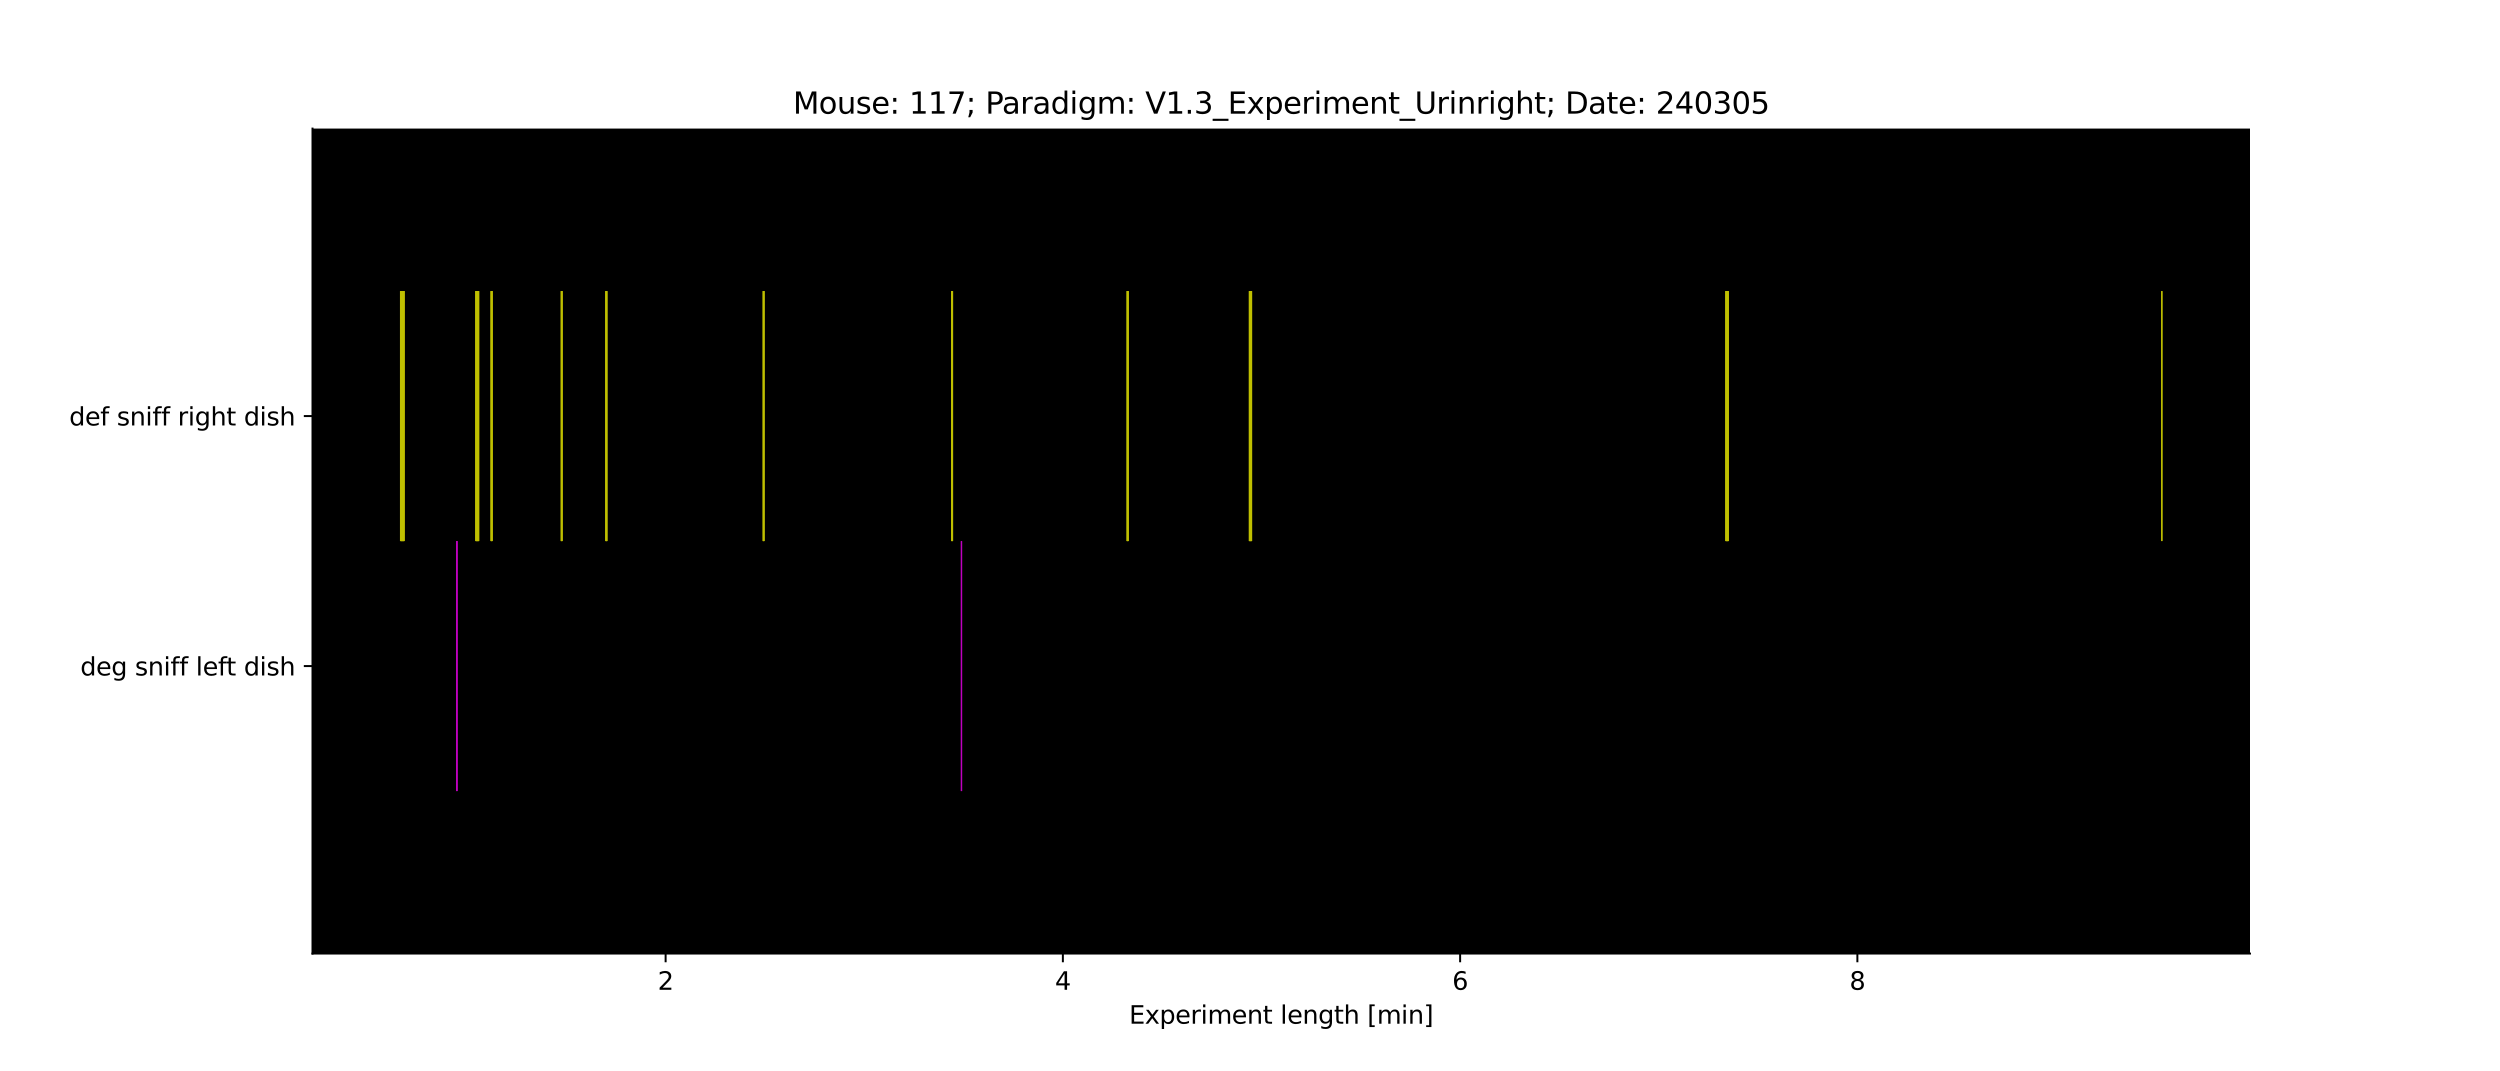 <?xml version="1.0" encoding="utf-8" standalone="no"?>
<!DOCTYPE svg PUBLIC "-//W3C//DTD SVG 1.1//EN"
  "http://www.w3.org/Graphics/SVG/1.1/DTD/svg11.dtd">
<svg xmlns:xlink="http://www.w3.org/1999/xlink" width="1008pt" height="432pt" viewBox="0 0 1008 432" xmlns="http://www.w3.org/2000/svg" version="1.1">
 <defs>
  <style type="text/css">*{stroke-linejoin: round; stroke-linecap: butt}</style>
 </defs>
 <g id="figure_1">
  <g id="patch_1">
   <path d="M 0 432 
L 1008 432 
L 1008 0 
L 0 0 
z
" style="fill: #ffffff"/>
  </g>
  <g id="axes_1">
   <g id="patch_2">
    <path d="M 126 384.48 
L 907.2 384.48 
L 907.2 51.84 
L 126 51.84 
z
"/>
   </g>
   <g id="matplotlib.axis_1">
    <g id="xtick_1">
     <g id="line2d_1">
      <defs>
       <path id="m53555d2412" d="M 0 0 
L 0 3.5 
" style="stroke: #000000; stroke-width: 0.8"/>
      </defs>
      <g>
       <use xlink:href="#m53555d2412" x="268.379" y="384.48" style="stroke: #000000; stroke-width: 0.8"/>
      </g>
     </g>
     <g id="text_1">
      <!-- 2 -->
      <g transform="translate(265.198 399.078) scale(0.1 -0.1)">
       <defs>
        <path id="DejaVuSans-32" d="M 1228 531 
L 3431 531 
L 3431 0 
L 469 0 
L 469 531 
Q 828 903 1448 1529 
Q 2069 2156 2228 2338 
Q 2531 2678 2651 2914 
Q 2772 3150 2772 3378 
Q 2772 3750 2511 3984 
Q 2250 4219 1831 4219 
Q 1534 4219 1204 4116 
Q 875 4013 500 3803 
L 500 4441 
Q 881 4594 1212 4672 
Q 1544 4750 1819 4750 
Q 2544 4750 2975 4387 
Q 3406 4025 3406 3419 
Q 3406 3131 3298 2873 
Q 3191 2616 2906 2266 
Q 2828 2175 2409 1742 
Q 1991 1309 1228 531 
z
" transform="scale(0.016)"/>
       </defs>
       <use xlink:href="#DejaVuSans-32"/>
      </g>
     </g>
    </g>
    <g id="xtick_2">
     <g id="line2d_2">
      <g>
       <use xlink:href="#m53555d2412" x="428.55" y="384.48" style="stroke: #000000; stroke-width: 0.8"/>
      </g>
     </g>
     <g id="text_2">
      <!-- 4 -->
      <g transform="translate(425.369 399.078) scale(0.1 -0.1)">
       <defs>
        <path id="DejaVuSans-34" d="M 2419 4116 
L 825 1625 
L 2419 1625 
L 2419 4116 
z
M 2253 4666 
L 3047 4666 
L 3047 1625 
L 3713 1625 
L 3713 1100 
L 3047 1100 
L 3047 0 
L 2419 0 
L 2419 1100 
L 313 1100 
L 313 1709 
L 2253 4666 
z
" transform="scale(0.016)"/>
       </defs>
       <use xlink:href="#DejaVuSans-34"/>
      </g>
     </g>
    </g>
    <g id="xtick_3">
     <g id="line2d_3">
      <g>
       <use xlink:href="#m53555d2412" x="588.722" y="384.48" style="stroke: #000000; stroke-width: 0.8"/>
      </g>
     </g>
     <g id="text_3">
      <!-- 6 -->
      <g transform="translate(585.54 399.078) scale(0.1 -0.1)">
       <defs>
        <path id="DejaVuSans-36" d="M 2113 2584 
Q 1688 2584 1439 2293 
Q 1191 2003 1191 1497 
Q 1191 994 1439 701 
Q 1688 409 2113 409 
Q 2538 409 2786 701 
Q 3034 994 3034 1497 
Q 3034 2003 2786 2293 
Q 2538 2584 2113 2584 
z
M 3366 4563 
L 3366 3988 
Q 3128 4100 2886 4159 
Q 2644 4219 2406 4219 
Q 1781 4219 1451 3797 
Q 1122 3375 1075 2522 
Q 1259 2794 1537 2939 
Q 1816 3084 2150 3084 
Q 2853 3084 3261 2657 
Q 3669 2231 3669 1497 
Q 3669 778 3244 343 
Q 2819 -91 2113 -91 
Q 1303 -91 875 529 
Q 447 1150 447 2328 
Q 447 3434 972 4092 
Q 1497 4750 2381 4750 
Q 2619 4750 2861 4703 
Q 3103 4656 3366 4563 
z
" transform="scale(0.016)"/>
       </defs>
       <use xlink:href="#DejaVuSans-36"/>
      </g>
     </g>
    </g>
    <g id="xtick_4">
     <g id="line2d_4">
      <g>
       <use xlink:href="#m53555d2412" x="748.893" y="384.48" style="stroke: #000000; stroke-width: 0.8"/>
      </g>
     </g>
     <g id="text_4">
      <!-- 8 -->
      <g transform="translate(745.712 399.078) scale(0.1 -0.1)">
       <defs>
        <path id="DejaVuSans-38" d="M 2034 2216 
Q 1584 2216 1326 1975 
Q 1069 1734 1069 1313 
Q 1069 891 1326 650 
Q 1584 409 2034 409 
Q 2484 409 2743 651 
Q 3003 894 3003 1313 
Q 3003 1734 2745 1975 
Q 2488 2216 2034 2216 
z
M 1403 2484 
Q 997 2584 770 2862 
Q 544 3141 544 3541 
Q 544 4100 942 4425 
Q 1341 4750 2034 4750 
Q 2731 4750 3128 4425 
Q 3525 4100 3525 3541 
Q 3525 3141 3298 2862 
Q 3072 2584 2669 2484 
Q 3125 2378 3379 2068 
Q 3634 1759 3634 1313 
Q 3634 634 3220 271 
Q 2806 -91 2034 -91 
Q 1263 -91 848 271 
Q 434 634 434 1313 
Q 434 1759 690 2068 
Q 947 2378 1403 2484 
z
M 1172 3481 
Q 1172 3119 1398 2916 
Q 1625 2713 2034 2713 
Q 2441 2713 2670 2916 
Q 2900 3119 2900 3481 
Q 2900 3844 2670 4047 
Q 2441 4250 2034 4250 
Q 1625 4250 1398 4047 
Q 1172 3844 1172 3481 
z
" transform="scale(0.016)"/>
       </defs>
       <use xlink:href="#DejaVuSans-38"/>
      </g>
     </g>
    </g>
    <g id="text_5">
     <!-- Experiment length [min] -->
     <g transform="translate(455.265 412.757) scale(0.1 -0.1)">
      <defs>
       <path id="DejaVuSans-45" d="M 628 4666 
L 3578 4666 
L 3578 4134 
L 1259 4134 
L 1259 2753 
L 3481 2753 
L 3481 2222 
L 1259 2222 
L 1259 531 
L 3634 531 
L 3634 0 
L 628 0 
L 628 4666 
z
" transform="scale(0.016)"/>
       <path id="DejaVuSans-78" d="M 3513 3500 
L 2247 1797 
L 3578 0 
L 2900 0 
L 1881 1375 
L 863 0 
L 184 0 
L 1544 1831 
L 300 3500 
L 978 3500 
L 1906 2253 
L 2834 3500 
L 3513 3500 
z
" transform="scale(0.016)"/>
       <path id="DejaVuSans-70" d="M 1159 525 
L 1159 -1331 
L 581 -1331 
L 581 3500 
L 1159 3500 
L 1159 2969 
Q 1341 3281 1617 3432 
Q 1894 3584 2278 3584 
Q 2916 3584 3314 3078 
Q 3713 2572 3713 1747 
Q 3713 922 3314 415 
Q 2916 -91 2278 -91 
Q 1894 -91 1617 61 
Q 1341 213 1159 525 
z
M 3116 1747 
Q 3116 2381 2855 2742 
Q 2594 3103 2138 3103 
Q 1681 3103 1420 2742 
Q 1159 2381 1159 1747 
Q 1159 1113 1420 752 
Q 1681 391 2138 391 
Q 2594 391 2855 752 
Q 3116 1113 3116 1747 
z
" transform="scale(0.016)"/>
       <path id="DejaVuSans-65" d="M 3597 1894 
L 3597 1613 
L 953 1613 
Q 991 1019 1311 708 
Q 1631 397 2203 397 
Q 2534 397 2845 478 
Q 3156 559 3463 722 
L 3463 178 
Q 3153 47 2828 -22 
Q 2503 -91 2169 -91 
Q 1331 -91 842 396 
Q 353 884 353 1716 
Q 353 2575 817 3079 
Q 1281 3584 2069 3584 
Q 2775 3584 3186 3129 
Q 3597 2675 3597 1894 
z
M 3022 2063 
Q 3016 2534 2758 2815 
Q 2500 3097 2075 3097 
Q 1594 3097 1305 2825 
Q 1016 2553 972 2059 
L 3022 2063 
z
" transform="scale(0.016)"/>
       <path id="DejaVuSans-72" d="M 2631 2963 
Q 2534 3019 2420 3045 
Q 2306 3072 2169 3072 
Q 1681 3072 1420 2755 
Q 1159 2438 1159 1844 
L 1159 0 
L 581 0 
L 581 3500 
L 1159 3500 
L 1159 2956 
Q 1341 3275 1631 3429 
Q 1922 3584 2338 3584 
Q 2397 3584 2469 3576 
Q 2541 3569 2628 3553 
L 2631 2963 
z
" transform="scale(0.016)"/>
       <path id="DejaVuSans-69" d="M 603 3500 
L 1178 3500 
L 1178 0 
L 603 0 
L 603 3500 
z
M 603 4863 
L 1178 4863 
L 1178 4134 
L 603 4134 
L 603 4863 
z
" transform="scale(0.016)"/>
       <path id="DejaVuSans-6d" d="M 3328 2828 
Q 3544 3216 3844 3400 
Q 4144 3584 4550 3584 
Q 5097 3584 5394 3201 
Q 5691 2819 5691 2113 
L 5691 0 
L 5113 0 
L 5113 2094 
Q 5113 2597 4934 2840 
Q 4756 3084 4391 3084 
Q 3944 3084 3684 2787 
Q 3425 2491 3425 1978 
L 3425 0 
L 2847 0 
L 2847 2094 
Q 2847 2600 2669 2842 
Q 2491 3084 2119 3084 
Q 1678 3084 1418 2786 
Q 1159 2488 1159 1978 
L 1159 0 
L 581 0 
L 581 3500 
L 1159 3500 
L 1159 2956 
Q 1356 3278 1631 3431 
Q 1906 3584 2284 3584 
Q 2666 3584 2933 3390 
Q 3200 3197 3328 2828 
z
" transform="scale(0.016)"/>
       <path id="DejaVuSans-6e" d="M 3513 2113 
L 3513 0 
L 2938 0 
L 2938 2094 
Q 2938 2591 2744 2837 
Q 2550 3084 2163 3084 
Q 1697 3084 1428 2787 
Q 1159 2491 1159 1978 
L 1159 0 
L 581 0 
L 581 3500 
L 1159 3500 
L 1159 2956 
Q 1366 3272 1645 3428 
Q 1925 3584 2291 3584 
Q 2894 3584 3203 3211 
Q 3513 2838 3513 2113 
z
" transform="scale(0.016)"/>
       <path id="DejaVuSans-74" d="M 1172 4494 
L 1172 3500 
L 2356 3500 
L 2356 3053 
L 1172 3053 
L 1172 1153 
Q 1172 725 1289 603 
Q 1406 481 1766 481 
L 2356 481 
L 2356 0 
L 1766 0 
Q 1100 0 847 248 
Q 594 497 594 1153 
L 594 3053 
L 172 3053 
L 172 3500 
L 594 3500 
L 594 4494 
L 1172 4494 
z
" transform="scale(0.016)"/>
       <path id="DejaVuSans-20" transform="scale(0.016)"/>
       <path id="DejaVuSans-6c" d="M 603 4863 
L 1178 4863 
L 1178 0 
L 603 0 
L 603 4863 
z
" transform="scale(0.016)"/>
       <path id="DejaVuSans-67" d="M 2906 1791 
Q 2906 2416 2648 2759 
Q 2391 3103 1925 3103 
Q 1463 3103 1205 2759 
Q 947 2416 947 1791 
Q 947 1169 1205 825 
Q 1463 481 1925 481 
Q 2391 481 2648 825 
Q 2906 1169 2906 1791 
z
M 3481 434 
Q 3481 -459 3084 -895 
Q 2688 -1331 1869 -1331 
Q 1566 -1331 1297 -1286 
Q 1028 -1241 775 -1147 
L 775 -588 
Q 1028 -725 1275 -790 
Q 1522 -856 1778 -856 
Q 2344 -856 2625 -561 
Q 2906 -266 2906 331 
L 2906 616 
Q 2728 306 2450 153 
Q 2172 0 1784 0 
Q 1141 0 747 490 
Q 353 981 353 1791 
Q 353 2603 747 3093 
Q 1141 3584 1784 3584 
Q 2172 3584 2450 3431 
Q 2728 3278 2906 2969 
L 2906 3500 
L 3481 3500 
L 3481 434 
z
" transform="scale(0.016)"/>
       <path id="DejaVuSans-68" d="M 3513 2113 
L 3513 0 
L 2938 0 
L 2938 2094 
Q 2938 2591 2744 2837 
Q 2550 3084 2163 3084 
Q 1697 3084 1428 2787 
Q 1159 2491 1159 1978 
L 1159 0 
L 581 0 
L 581 4863 
L 1159 4863 
L 1159 2956 
Q 1366 3272 1645 3428 
Q 1925 3584 2291 3584 
Q 2894 3584 3203 3211 
Q 3513 2838 3513 2113 
z
" transform="scale(0.016)"/>
       <path id="DejaVuSans-5b" d="M 550 4863 
L 1875 4863 
L 1875 4416 
L 1125 4416 
L 1125 -397 
L 1875 -397 
L 1875 -844 
L 550 -844 
L 550 4863 
z
" transform="scale(0.016)"/>
       <path id="DejaVuSans-5d" d="M 1947 4863 
L 1947 -844 
L 622 -844 
L 622 -397 
L 1369 -397 
L 1369 4416 
L 622 4416 
L 622 4863 
L 1947 4863 
z
" transform="scale(0.016)"/>
      </defs>
      <use xlink:href="#DejaVuSans-45"/>
      <use xlink:href="#DejaVuSans-78" x="63.184"/>
      <use xlink:href="#DejaVuSans-70" x="122.363"/>
      <use xlink:href="#DejaVuSans-65" x="185.84"/>
      <use xlink:href="#DejaVuSans-72" x="247.363"/>
      <use xlink:href="#DejaVuSans-69" x="288.477"/>
      <use xlink:href="#DejaVuSans-6d" x="316.26"/>
      <use xlink:href="#DejaVuSans-65" x="413.672"/>
      <use xlink:href="#DejaVuSans-6e" x="475.195"/>
      <use xlink:href="#DejaVuSans-74" x="538.574"/>
      <use xlink:href="#DejaVuSans-20" x="577.783"/>
      <use xlink:href="#DejaVuSans-6c" x="609.57"/>
      <use xlink:href="#DejaVuSans-65" x="637.354"/>
      <use xlink:href="#DejaVuSans-6e" x="698.877"/>
      <use xlink:href="#DejaVuSans-67" x="762.256"/>
      <use xlink:href="#DejaVuSans-74" x="825.732"/>
      <use xlink:href="#DejaVuSans-68" x="864.941"/>
      <use xlink:href="#DejaVuSans-20" x="928.32"/>
      <use xlink:href="#DejaVuSans-5b" x="960.107"/>
      <use xlink:href="#DejaVuSans-6d" x="999.121"/>
      <use xlink:href="#DejaVuSans-69" x="1096.533"/>
      <use xlink:href="#DejaVuSans-6e" x="1124.316"/>
      <use xlink:href="#DejaVuSans-5d" x="1187.695"/>
     </g>
    </g>
   </g>
   <g id="matplotlib.axis_2">
    <g id="ytick_1">
     <g id="line2d_5">
      <defs>
       <path id="m017e7c4f41" d="M 0 0 
L -3.5 0 
" style="stroke: #000000; stroke-width: 0.8"/>
      </defs>
      <g>
       <use xlink:href="#m017e7c4f41" x="126" y="268.56" style="stroke: #000000; stroke-width: 0.8"/>
      </g>
     </g>
     <g id="text_6">
      <!-- deg sniff left dish -->
      <g transform="translate(32.38 272.359) scale(0.1 -0.1)">
       <defs>
        <path id="DejaVuSans-64" d="M 2906 2969 
L 2906 4863 
L 3481 4863 
L 3481 0 
L 2906 0 
L 2906 525 
Q 2725 213 2448 61 
Q 2172 -91 1784 -91 
Q 1150 -91 751 415 
Q 353 922 353 1747 
Q 353 2572 751 3078 
Q 1150 3584 1784 3584 
Q 2172 3584 2448 3432 
Q 2725 3281 2906 2969 
z
M 947 1747 
Q 947 1113 1208 752 
Q 1469 391 1925 391 
Q 2381 391 2643 752 
Q 2906 1113 2906 1747 
Q 2906 2381 2643 2742 
Q 2381 3103 1925 3103 
Q 1469 3103 1208 2742 
Q 947 2381 947 1747 
z
" transform="scale(0.016)"/>
        <path id="DejaVuSans-73" d="M 2834 3397 
L 2834 2853 
Q 2591 2978 2328 3040 
Q 2066 3103 1784 3103 
Q 1356 3103 1142 2972 
Q 928 2841 928 2578 
Q 928 2378 1081 2264 
Q 1234 2150 1697 2047 
L 1894 2003 
Q 2506 1872 2764 1633 
Q 3022 1394 3022 966 
Q 3022 478 2636 193 
Q 2250 -91 1575 -91 
Q 1294 -91 989 -36 
Q 684 19 347 128 
L 347 722 
Q 666 556 975 473 
Q 1284 391 1588 391 
Q 1994 391 2212 530 
Q 2431 669 2431 922 
Q 2431 1156 2273 1281 
Q 2116 1406 1581 1522 
L 1381 1569 
Q 847 1681 609 1914 
Q 372 2147 372 2553 
Q 372 3047 722 3315 
Q 1072 3584 1716 3584 
Q 2034 3584 2315 3537 
Q 2597 3491 2834 3397 
z
" transform="scale(0.016)"/>
        <path id="DejaVuSans-66" d="M 2375 4863 
L 2375 4384 
L 1825 4384 
Q 1516 4384 1395 4259 
Q 1275 4134 1275 3809 
L 1275 3500 
L 2222 3500 
L 2222 3053 
L 1275 3053 
L 1275 0 
L 697 0 
L 697 3053 
L 147 3053 
L 147 3500 
L 697 3500 
L 697 3744 
Q 697 4328 969 4595 
Q 1241 4863 1831 4863 
L 2375 4863 
z
" transform="scale(0.016)"/>
       </defs>
       <use xlink:href="#DejaVuSans-64"/>
       <use xlink:href="#DejaVuSans-65" x="63.477"/>
       <use xlink:href="#DejaVuSans-67" x="125"/>
       <use xlink:href="#DejaVuSans-20" x="188.477"/>
       <use xlink:href="#DejaVuSans-73" x="220.264"/>
       <use xlink:href="#DejaVuSans-6e" x="272.363"/>
       <use xlink:href="#DejaVuSans-69" x="335.742"/>
       <use xlink:href="#DejaVuSans-66" x="363.525"/>
       <use xlink:href="#DejaVuSans-66" x="398.73"/>
       <use xlink:href="#DejaVuSans-20" x="433.936"/>
       <use xlink:href="#DejaVuSans-6c" x="465.723"/>
       <use xlink:href="#DejaVuSans-65" x="493.506"/>
       <use xlink:href="#DejaVuSans-66" x="555.029"/>
       <use xlink:href="#DejaVuSans-74" x="588.484"/>
       <use xlink:href="#DejaVuSans-20" x="627.693"/>
       <use xlink:href="#DejaVuSans-64" x="659.48"/>
       <use xlink:href="#DejaVuSans-69" x="722.957"/>
       <use xlink:href="#DejaVuSans-73" x="750.74"/>
       <use xlink:href="#DejaVuSans-68" x="802.84"/>
      </g>
     </g>
    </g>
    <g id="ytick_2">
     <g id="line2d_6">
      <g>
       <use xlink:href="#m017e7c4f41" x="126" y="167.76" style="stroke: #000000; stroke-width: 0.8"/>
      </g>
     </g>
     <g id="text_7">
      <!-- def sniff right dish -->
      <g transform="translate(27.909 171.559) scale(0.1 -0.1)">
       <use xlink:href="#DejaVuSans-64"/>
       <use xlink:href="#DejaVuSans-65" x="63.477"/>
       <use xlink:href="#DejaVuSans-66" x="125"/>
       <use xlink:href="#DejaVuSans-20" x="160.205"/>
       <use xlink:href="#DejaVuSans-73" x="191.992"/>
       <use xlink:href="#DejaVuSans-6e" x="244.092"/>
       <use xlink:href="#DejaVuSans-69" x="307.471"/>
       <use xlink:href="#DejaVuSans-66" x="335.254"/>
       <use xlink:href="#DejaVuSans-66" x="370.459"/>
       <use xlink:href="#DejaVuSans-20" x="405.664"/>
       <use xlink:href="#DejaVuSans-72" x="437.451"/>
       <use xlink:href="#DejaVuSans-69" x="478.564"/>
       <use xlink:href="#DejaVuSans-67" x="506.348"/>
       <use xlink:href="#DejaVuSans-68" x="569.824"/>
       <use xlink:href="#DejaVuSans-74" x="633.203"/>
       <use xlink:href="#DejaVuSans-20" x="672.412"/>
       <use xlink:href="#DejaVuSans-64" x="704.199"/>
       <use xlink:href="#DejaVuSans-69" x="767.676"/>
       <use xlink:href="#DejaVuSans-73" x="795.459"/>
       <use xlink:href="#DejaVuSans-68" x="847.559"/>
      </g>
     </g>
    </g>
   </g>
   <g id="EventCollection_1">
    <path d="M 184.111 218.16 
L 184.111 318.96 
" clip-path="url(#p8c4c2a945a)" style="fill: none; stroke: #bf00bf; stroke-width: 0.5"/>
    <path d="M 184.2 218.16 
L 184.2 318.96 
" clip-path="url(#p8c4c2a945a)" style="fill: none; stroke: #bf00bf; stroke-width: 0.5"/>
    <path d="M 184.289 218.16 
L 184.289 318.96 
" clip-path="url(#p8c4c2a945a)" style="fill: none; stroke: #bf00bf; stroke-width: 0.5"/>
    <path d="M 387.618 218.16 
L 387.618 318.96 
" clip-path="url(#p8c4c2a945a)" style="fill: none; stroke: #bf00bf; stroke-width: 0.5"/>
    <path d="M 387.707 218.16 
L 387.707 318.96 
" clip-path="url(#p8c4c2a945a)" style="fill: none; stroke: #bf00bf; stroke-width: 0.5"/>
   </g>
   <g id="EventCollection_2">
    <path d="M 161.509 117.36 
L 161.509 218.16 
" clip-path="url(#p8c4c2a945a)" style="fill: none; stroke: #bfbf00; stroke-width: 0.5"/>
    <path d="M 161.598 117.36 
L 161.598 218.16 
" clip-path="url(#p8c4c2a945a)" style="fill: none; stroke: #bfbf00; stroke-width: 0.5"/>
    <path d="M 161.687 117.36 
L 161.687 218.16 
" clip-path="url(#p8c4c2a945a)" style="fill: none; stroke: #bfbf00; stroke-width: 0.5"/>
    <path d="M 161.776 117.36 
L 161.776 218.16 
" clip-path="url(#p8c4c2a945a)" style="fill: none; stroke: #bfbf00; stroke-width: 0.5"/>
    <path d="M 161.865 117.36 
L 161.865 218.16 
" clip-path="url(#p8c4c2a945a)" style="fill: none; stroke: #bfbf00; stroke-width: 0.5"/>
    <path d="M 161.954 117.36 
L 161.954 218.16 
" clip-path="url(#p8c4c2a945a)" style="fill: none; stroke: #bfbf00; stroke-width: 0.5"/>
    <path d="M 162.043 117.36 
L 162.043 218.16 
" clip-path="url(#p8c4c2a945a)" style="fill: none; stroke: #bfbf00; stroke-width: 0.5"/>
    <path d="M 162.132 117.36 
L 162.132 218.16 
" clip-path="url(#p8c4c2a945a)" style="fill: none; stroke: #bfbf00; stroke-width: 0.5"/>
    <path d="M 162.221 117.36 
L 162.221 218.16 
" clip-path="url(#p8c4c2a945a)" style="fill: none; stroke: #bfbf00; stroke-width: 0.5"/>
    <path d="M 162.31 117.36 
L 162.31 218.16 
" clip-path="url(#p8c4c2a945a)" style="fill: none; stroke: #bfbf00; stroke-width: 0.5"/>
    <path d="M 162.399 117.36 
L 162.399 218.16 
" clip-path="url(#p8c4c2a945a)" style="fill: none; stroke: #bfbf00; stroke-width: 0.5"/>
    <path d="M 162.488 117.36 
L 162.488 218.16 
" clip-path="url(#p8c4c2a945a)" style="fill: none; stroke: #bfbf00; stroke-width: 0.5"/>
    <path d="M 162.577 117.36 
L 162.577 218.16 
" clip-path="url(#p8c4c2a945a)" style="fill: none; stroke: #bfbf00; stroke-width: 0.5"/>
    <path d="M 162.666 117.36 
L 162.666 218.16 
" clip-path="url(#p8c4c2a945a)" style="fill: none; stroke: #bfbf00; stroke-width: 0.5"/>
    <path d="M 162.755 117.36 
L 162.755 218.16 
" clip-path="url(#p8c4c2a945a)" style="fill: none; stroke: #bfbf00; stroke-width: 0.5"/>
    <path d="M 162.844 117.36 
L 162.844 218.16 
" clip-path="url(#p8c4c2a945a)" style="fill: none; stroke: #bfbf00; stroke-width: 0.5"/>
    <path d="M 162.933 117.36 
L 162.933 218.16 
" clip-path="url(#p8c4c2a945a)" style="fill: none; stroke: #bfbf00; stroke-width: 0.5"/>
    <path d="M 191.853 117.36 
L 191.853 218.16 
" clip-path="url(#p8c4c2a945a)" style="fill: none; stroke: #bfbf00; stroke-width: 0.5"/>
    <path d="M 191.942 117.36 
L 191.942 218.16 
" clip-path="url(#p8c4c2a945a)" style="fill: none; stroke: #bfbf00; stroke-width: 0.5"/>
    <path d="M 192.031 117.36 
L 192.031 218.16 
" clip-path="url(#p8c4c2a945a)" style="fill: none; stroke: #bfbf00; stroke-width: 0.5"/>
    <path d="M 192.12 117.36 
L 192.12 218.16 
" clip-path="url(#p8c4c2a945a)" style="fill: none; stroke: #bfbf00; stroke-width: 0.5"/>
    <path d="M 192.209 117.36 
L 192.209 218.16 
" clip-path="url(#p8c4c2a945a)" style="fill: none; stroke: #bfbf00; stroke-width: 0.5"/>
    <path d="M 192.298 117.36 
L 192.298 218.16 
" clip-path="url(#p8c4c2a945a)" style="fill: none; stroke: #bfbf00; stroke-width: 0.5"/>
    <path d="M 192.387 117.36 
L 192.387 218.16 
" clip-path="url(#p8c4c2a945a)" style="fill: none; stroke: #bfbf00; stroke-width: 0.5"/>
    <path d="M 192.476 117.36 
L 192.476 218.16 
" clip-path="url(#p8c4c2a945a)" style="fill: none; stroke: #bfbf00; stroke-width: 0.5"/>
    <path d="M 192.565 117.36 
L 192.565 218.16 
" clip-path="url(#p8c4c2a945a)" style="fill: none; stroke: #bfbf00; stroke-width: 0.5"/>
    <path d="M 192.654 117.36 
L 192.654 218.16 
" clip-path="url(#p8c4c2a945a)" style="fill: none; stroke: #bfbf00; stroke-width: 0.5"/>
    <path d="M 192.742 117.36 
L 192.742 218.16 
" clip-path="url(#p8c4c2a945a)" style="fill: none; stroke: #bfbf00; stroke-width: 0.5"/>
    <path d="M 192.831 117.36 
L 192.831 218.16 
" clip-path="url(#p8c4c2a945a)" style="fill: none; stroke: #bfbf00; stroke-width: 0.5"/>
    <path d="M 192.92 117.36 
L 192.92 218.16 
" clip-path="url(#p8c4c2a945a)" style="fill: none; stroke: #bfbf00; stroke-width: 0.5"/>
    <path d="M 193.009 117.36 
L 193.009 218.16 
" clip-path="url(#p8c4c2a945a)" style="fill: none; stroke: #bfbf00; stroke-width: 0.5"/>
    <path d="M 197.993 117.36 
L 197.993 218.16 
" clip-path="url(#p8c4c2a945a)" style="fill: none; stroke: #bfbf00; stroke-width: 0.5"/>
    <path d="M 198.082 117.36 
L 198.082 218.16 
" clip-path="url(#p8c4c2a945a)" style="fill: none; stroke: #bfbf00; stroke-width: 0.5"/>
    <path d="M 198.171 117.36 
L 198.171 218.16 
" clip-path="url(#p8c4c2a945a)" style="fill: none; stroke: #bfbf00; stroke-width: 0.5"/>
    <path d="M 198.26 117.36 
L 198.26 218.16 
" clip-path="url(#p8c4c2a945a)" style="fill: none; stroke: #bfbf00; stroke-width: 0.5"/>
    <path d="M 198.348 117.36 
L 198.348 218.16 
" clip-path="url(#p8c4c2a945a)" style="fill: none; stroke: #bfbf00; stroke-width: 0.5"/>
    <path d="M 198.437 117.36 
L 198.437 218.16 
" clip-path="url(#p8c4c2a945a)" style="fill: none; stroke: #bfbf00; stroke-width: 0.5"/>
    <path d="M 226.289 117.36 
L 226.289 218.16 
" clip-path="url(#p8c4c2a945a)" style="fill: none; stroke: #bfbf00; stroke-width: 0.5"/>
    <path d="M 226.378 117.36 
L 226.378 218.16 
" clip-path="url(#p8c4c2a945a)" style="fill: none; stroke: #bfbf00; stroke-width: 0.5"/>
    <path d="M 226.467 117.36 
L 226.467 218.16 
" clip-path="url(#p8c4c2a945a)" style="fill: none; stroke: #bfbf00; stroke-width: 0.5"/>
    <path d="M 226.556 117.36 
L 226.556 218.16 
" clip-path="url(#p8c4c2a945a)" style="fill: none; stroke: #bfbf00; stroke-width: 0.5"/>
    <path d="M 226.645 117.36 
L 226.645 218.16 
" clip-path="url(#p8c4c2a945a)" style="fill: none; stroke: #bfbf00; stroke-width: 0.5"/>
    <path d="M 244.264 117.36 
L 244.264 218.16 
" clip-path="url(#p8c4c2a945a)" style="fill: none; stroke: #bfbf00; stroke-width: 0.5"/>
    <path d="M 244.353 117.36 
L 244.353 218.16 
" clip-path="url(#p8c4c2a945a)" style="fill: none; stroke: #bfbf00; stroke-width: 0.5"/>
    <path d="M 244.442 117.36 
L 244.442 218.16 
" clip-path="url(#p8c4c2a945a)" style="fill: none; stroke: #bfbf00; stroke-width: 0.5"/>
    <path d="M 244.531 117.36 
L 244.531 218.16 
" clip-path="url(#p8c4c2a945a)" style="fill: none; stroke: #bfbf00; stroke-width: 0.5"/>
    <path d="M 244.62 117.36 
L 244.62 218.16 
" clip-path="url(#p8c4c2a945a)" style="fill: none; stroke: #bfbf00; stroke-width: 0.5"/>
    <path d="M 244.709 117.36 
L 244.709 218.16 
" clip-path="url(#p8c4c2a945a)" style="fill: none; stroke: #bfbf00; stroke-width: 0.5"/>
    <path d="M 307.71 117.36 
L 307.71 218.16 
" clip-path="url(#p8c4c2a945a)" style="fill: none; stroke: #bfbf00; stroke-width: 0.5"/>
    <path d="M 307.799 117.36 
L 307.799 218.16 
" clip-path="url(#p8c4c2a945a)" style="fill: none; stroke: #bfbf00; stroke-width: 0.5"/>
    <path d="M 307.888 117.36 
L 307.888 218.16 
" clip-path="url(#p8c4c2a945a)" style="fill: none; stroke: #bfbf00; stroke-width: 0.5"/>
    <path d="M 307.977 117.36 
L 307.977 218.16 
" clip-path="url(#p8c4c2a945a)" style="fill: none; stroke: #bfbf00; stroke-width: 0.5"/>
    <path d="M 308.066 117.36 
L 308.066 218.16 
" clip-path="url(#p8c4c2a945a)" style="fill: none; stroke: #bfbf00; stroke-width: 0.5"/>
    <path d="M 383.702 117.36 
L 383.702 218.16 
" clip-path="url(#p8c4c2a945a)" style="fill: none; stroke: #bfbf00; stroke-width: 0.5"/>
    <path d="M 383.791 117.36 
L 383.791 218.16 
" clip-path="url(#p8c4c2a945a)" style="fill: none; stroke: #bfbf00; stroke-width: 0.5"/>
    <path d="M 383.88 117.36 
L 383.88 218.16 
" clip-path="url(#p8c4c2a945a)" style="fill: none; stroke: #bfbf00; stroke-width: 0.5"/>
    <path d="M 383.969 117.36 
L 383.969 218.16 
" clip-path="url(#p8c4c2a945a)" style="fill: none; stroke: #bfbf00; stroke-width: 0.5"/>
    <path d="M 384.058 117.36 
L 384.058 218.16 
" clip-path="url(#p8c4c2a945a)" style="fill: none; stroke: #bfbf00; stroke-width: 0.5"/>
    <path d="M 454.445 117.36 
L 454.445 218.16 
" clip-path="url(#p8c4c2a945a)" style="fill: none; stroke: #bfbf00; stroke-width: 0.5"/>
    <path d="M 454.534 117.36 
L 454.534 218.16 
" clip-path="url(#p8c4c2a945a)" style="fill: none; stroke: #bfbf00; stroke-width: 0.5"/>
    <path d="M 454.623 117.36 
L 454.623 218.16 
" clip-path="url(#p8c4c2a945a)" style="fill: none; stroke: #bfbf00; stroke-width: 0.5"/>
    <path d="M 454.712 117.36 
L 454.712 218.16 
" clip-path="url(#p8c4c2a945a)" style="fill: none; stroke: #bfbf00; stroke-width: 0.5"/>
    <path d="M 454.801 117.36 
L 454.801 218.16 
" clip-path="url(#p8c4c2a945a)" style="fill: none; stroke: #bfbf00; stroke-width: 0.5"/>
    <path d="M 454.89 117.36 
L 454.89 218.16 
" clip-path="url(#p8c4c2a945a)" style="fill: none; stroke: #bfbf00; stroke-width: 0.5"/>
    <path d="M 503.742 117.36 
L 503.742 218.16 
" clip-path="url(#p8c4c2a945a)" style="fill: none; stroke: #bfbf00; stroke-width: 0.5"/>
    <path d="M 503.831 117.36 
L 503.831 218.16 
" clip-path="url(#p8c4c2a945a)" style="fill: none; stroke: #bfbf00; stroke-width: 0.5"/>
    <path d="M 503.92 117.36 
L 503.92 218.16 
" clip-path="url(#p8c4c2a945a)" style="fill: none; stroke: #bfbf00; stroke-width: 0.5"/>
    <path d="M 504.009 117.36 
L 504.009 218.16 
" clip-path="url(#p8c4c2a945a)" style="fill: none; stroke: #bfbf00; stroke-width: 0.5"/>
    <path d="M 504.098 117.36 
L 504.098 218.16 
" clip-path="url(#p8c4c2a945a)" style="fill: none; stroke: #bfbf00; stroke-width: 0.5"/>
    <path d="M 504.187 117.36 
L 504.187 218.16 
" clip-path="url(#p8c4c2a945a)" style="fill: none; stroke: #bfbf00; stroke-width: 0.5"/>
    <path d="M 504.276 117.36 
L 504.276 218.16 
" clip-path="url(#p8c4c2a945a)" style="fill: none; stroke: #bfbf00; stroke-width: 0.5"/>
    <path d="M 504.365 117.36 
L 504.365 218.16 
" clip-path="url(#p8c4c2a945a)" style="fill: none; stroke: #bfbf00; stroke-width: 0.5"/>
    <path d="M 504.454 117.36 
L 504.454 218.16 
" clip-path="url(#p8c4c2a945a)" style="fill: none; stroke: #bfbf00; stroke-width: 0.5"/>
    <path d="M 504.543 117.36 
L 504.543 218.16 
" clip-path="url(#p8c4c2a945a)" style="fill: none; stroke: #bfbf00; stroke-width: 0.5"/>
    <path d="M 504.632 117.36 
L 504.632 218.16 
" clip-path="url(#p8c4c2a945a)" style="fill: none; stroke: #bfbf00; stroke-width: 0.5"/>
    <path d="M 695.858 117.36 
L 695.858 218.16 
" clip-path="url(#p8c4c2a945a)" style="fill: none; stroke: #bfbf00; stroke-width: 0.5"/>
    <path d="M 695.947 117.36 
L 695.947 218.16 
" clip-path="url(#p8c4c2a945a)" style="fill: none; stroke: #bfbf00; stroke-width: 0.5"/>
    <path d="M 696.036 117.36 
L 696.036 218.16 
" clip-path="url(#p8c4c2a945a)" style="fill: none; stroke: #bfbf00; stroke-width: 0.5"/>
    <path d="M 696.125 117.36 
L 696.125 218.16 
" clip-path="url(#p8c4c2a945a)" style="fill: none; stroke: #bfbf00; stroke-width: 0.5"/>
    <path d="M 696.214 117.36 
L 696.214 218.16 
" clip-path="url(#p8c4c2a945a)" style="fill: none; stroke: #bfbf00; stroke-width: 0.5"/>
    <path d="M 696.303 117.36 
L 696.303 218.16 
" clip-path="url(#p8c4c2a945a)" style="fill: none; stroke: #bfbf00; stroke-width: 0.5"/>
    <path d="M 696.392 117.36 
L 696.392 218.16 
" clip-path="url(#p8c4c2a945a)" style="fill: none; stroke: #bfbf00; stroke-width: 0.5"/>
    <path d="M 696.481 117.36 
L 696.481 218.16 
" clip-path="url(#p8c4c2a945a)" style="fill: none; stroke: #bfbf00; stroke-width: 0.5"/>
    <path d="M 696.57 117.36 
L 696.57 218.16 
" clip-path="url(#p8c4c2a945a)" style="fill: none; stroke: #bfbf00; stroke-width: 0.5"/>
    <path d="M 696.659 117.36 
L 696.659 218.16 
" clip-path="url(#p8c4c2a945a)" style="fill: none; stroke: #bfbf00; stroke-width: 0.5"/>
    <path d="M 696.748 117.36 
L 696.748 218.16 
" clip-path="url(#p8c4c2a945a)" style="fill: none; stroke: #bfbf00; stroke-width: 0.5"/>
    <path d="M 696.837 117.36 
L 696.837 218.16 
" clip-path="url(#p8c4c2a945a)" style="fill: none; stroke: #bfbf00; stroke-width: 0.5"/>
    <path d="M 871.602 117.36 
L 871.602 218.16 
" clip-path="url(#p8c4c2a945a)" style="fill: none; stroke: #bfbf00; stroke-width: 0.5"/>
    <path d="M 871.691 117.36 
L 871.691 218.16 
" clip-path="url(#p8c4c2a945a)" style="fill: none; stroke: #bfbf00; stroke-width: 0.5"/>
   </g>
   <g id="patch_3">
    <path d="M 126 384.48 
L 126 51.84 
" style="fill: none; stroke: #000000; stroke-width: 0.8; stroke-linejoin: miter; stroke-linecap: square"/>
   </g>
   <g id="patch_4">
    <path d="M 126 384.48 
L 907.2 384.48 
" style="fill: none; stroke: #000000; stroke-width: 0.8; stroke-linejoin: miter; stroke-linecap: square"/>
   </g>
   <g id="text_8">
    <!-- Mouse: 117; Paradigm: V1.3_Experiment_Urinright; Date: 240305 -->
    <g transform="translate(319.757 45.84) scale(0.12 -0.12)">
     <defs>
      <path id="DejaVuSans-4d" d="M 628 4666 
L 1569 4666 
L 2759 1491 
L 3956 4666 
L 4897 4666 
L 4897 0 
L 4281 0 
L 4281 4097 
L 3078 897 
L 2444 897 
L 1241 4097 
L 1241 0 
L 628 0 
L 628 4666 
z
" transform="scale(0.016)"/>
      <path id="DejaVuSans-6f" d="M 1959 3097 
Q 1497 3097 1228 2736 
Q 959 2375 959 1747 
Q 959 1119 1226 758 
Q 1494 397 1959 397 
Q 2419 397 2687 759 
Q 2956 1122 2956 1747 
Q 2956 2369 2687 2733 
Q 2419 3097 1959 3097 
z
M 1959 3584 
Q 2709 3584 3137 3096 
Q 3566 2609 3566 1747 
Q 3566 888 3137 398 
Q 2709 -91 1959 -91 
Q 1206 -91 779 398 
Q 353 888 353 1747 
Q 353 2609 779 3096 
Q 1206 3584 1959 3584 
z
" transform="scale(0.016)"/>
      <path id="DejaVuSans-75" d="M 544 1381 
L 544 3500 
L 1119 3500 
L 1119 1403 
Q 1119 906 1312 657 
Q 1506 409 1894 409 
Q 2359 409 2629 706 
Q 2900 1003 2900 1516 
L 2900 3500 
L 3475 3500 
L 3475 0 
L 2900 0 
L 2900 538 
Q 2691 219 2414 64 
Q 2138 -91 1772 -91 
Q 1169 -91 856 284 
Q 544 659 544 1381 
z
M 1991 3584 
L 1991 3584 
z
" transform="scale(0.016)"/>
      <path id="DejaVuSans-3a" d="M 750 794 
L 1409 794 
L 1409 0 
L 750 0 
L 750 794 
z
M 750 3309 
L 1409 3309 
L 1409 2516 
L 750 2516 
L 750 3309 
z
" transform="scale(0.016)"/>
      <path id="DejaVuSans-31" d="M 794 531 
L 1825 531 
L 1825 4091 
L 703 3866 
L 703 4441 
L 1819 4666 
L 2450 4666 
L 2450 531 
L 3481 531 
L 3481 0 
L 794 0 
L 794 531 
z
" transform="scale(0.016)"/>
      <path id="DejaVuSans-37" d="M 525 4666 
L 3525 4666 
L 3525 4397 
L 1831 0 
L 1172 0 
L 2766 4134 
L 525 4134 
L 525 4666 
z
" transform="scale(0.016)"/>
      <path id="DejaVuSans-3b" d="M 750 3309 
L 1409 3309 
L 1409 2516 
L 750 2516 
L 750 3309 
z
M 750 794 
L 1409 794 
L 1409 256 
L 897 -744 
L 494 -744 
L 750 256 
L 750 794 
z
" transform="scale(0.016)"/>
      <path id="DejaVuSans-50" d="M 1259 4147 
L 1259 2394 
L 2053 2394 
Q 2494 2394 2734 2622 
Q 2975 2850 2975 3272 
Q 2975 3691 2734 3919 
Q 2494 4147 2053 4147 
L 1259 4147 
z
M 628 4666 
L 2053 4666 
Q 2838 4666 3239 4311 
Q 3641 3956 3641 3272 
Q 3641 2581 3239 2228 
Q 2838 1875 2053 1875 
L 1259 1875 
L 1259 0 
L 628 0 
L 628 4666 
z
" transform="scale(0.016)"/>
      <path id="DejaVuSans-61" d="M 2194 1759 
Q 1497 1759 1228 1600 
Q 959 1441 959 1056 
Q 959 750 1161 570 
Q 1363 391 1709 391 
Q 2188 391 2477 730 
Q 2766 1069 2766 1631 
L 2766 1759 
L 2194 1759 
z
M 3341 1997 
L 3341 0 
L 2766 0 
L 2766 531 
Q 2569 213 2275 61 
Q 1981 -91 1556 -91 
Q 1019 -91 701 211 
Q 384 513 384 1019 
Q 384 1609 779 1909 
Q 1175 2209 1959 2209 
L 2766 2209 
L 2766 2266 
Q 2766 2663 2505 2880 
Q 2244 3097 1772 3097 
Q 1472 3097 1187 3025 
Q 903 2953 641 2809 
L 641 3341 
Q 956 3463 1253 3523 
Q 1550 3584 1831 3584 
Q 2591 3584 2966 3190 
Q 3341 2797 3341 1997 
z
" transform="scale(0.016)"/>
      <path id="DejaVuSans-56" d="M 1831 0 
L 50 4666 
L 709 4666 
L 2188 738 
L 3669 4666 
L 4325 4666 
L 2547 0 
L 1831 0 
z
" transform="scale(0.016)"/>
      <path id="DejaVuSans-2e" d="M 684 794 
L 1344 794 
L 1344 0 
L 684 0 
L 684 794 
z
" transform="scale(0.016)"/>
      <path id="DejaVuSans-33" d="M 2597 2516 
Q 3050 2419 3304 2112 
Q 3559 1806 3559 1356 
Q 3559 666 3084 287 
Q 2609 -91 1734 -91 
Q 1441 -91 1130 -33 
Q 819 25 488 141 
L 488 750 
Q 750 597 1062 519 
Q 1375 441 1716 441 
Q 2309 441 2620 675 
Q 2931 909 2931 1356 
Q 2931 1769 2642 2001 
Q 2353 2234 1838 2234 
L 1294 2234 
L 1294 2753 
L 1863 2753 
Q 2328 2753 2575 2939 
Q 2822 3125 2822 3475 
Q 2822 3834 2567 4026 
Q 2313 4219 1838 4219 
Q 1578 4219 1281 4162 
Q 984 4106 628 3988 
L 628 4550 
Q 988 4650 1302 4700 
Q 1616 4750 1894 4750 
Q 2613 4750 3031 4423 
Q 3450 4097 3450 3541 
Q 3450 3153 3228 2886 
Q 3006 2619 2597 2516 
z
" transform="scale(0.016)"/>
      <path id="DejaVuSans-5f" d="M 3263 -1063 
L 3263 -1509 
L -63 -1509 
L -63 -1063 
L 3263 -1063 
z
" transform="scale(0.016)"/>
      <path id="DejaVuSans-55" d="M 556 4666 
L 1191 4666 
L 1191 1831 
Q 1191 1081 1462 751 
Q 1734 422 2344 422 
Q 2950 422 3222 751 
Q 3494 1081 3494 1831 
L 3494 4666 
L 4128 4666 
L 4128 1753 
Q 4128 841 3676 375 
Q 3225 -91 2344 -91 
Q 1459 -91 1007 375 
Q 556 841 556 1753 
L 556 4666 
z
" transform="scale(0.016)"/>
      <path id="DejaVuSans-44" d="M 1259 4147 
L 1259 519 
L 2022 519 
Q 2988 519 3436 956 
Q 3884 1394 3884 2338 
Q 3884 3275 3436 3711 
Q 2988 4147 2022 4147 
L 1259 4147 
z
M 628 4666 
L 1925 4666 
Q 3281 4666 3915 4102 
Q 4550 3538 4550 2338 
Q 4550 1131 3912 565 
Q 3275 0 1925 0 
L 628 0 
L 628 4666 
z
" transform="scale(0.016)"/>
      <path id="DejaVuSans-30" d="M 2034 4250 
Q 1547 4250 1301 3770 
Q 1056 3291 1056 2328 
Q 1056 1369 1301 889 
Q 1547 409 2034 409 
Q 2525 409 2770 889 
Q 3016 1369 3016 2328 
Q 3016 3291 2770 3770 
Q 2525 4250 2034 4250 
z
M 2034 4750 
Q 2819 4750 3233 4129 
Q 3647 3509 3647 2328 
Q 3647 1150 3233 529 
Q 2819 -91 2034 -91 
Q 1250 -91 836 529 
Q 422 1150 422 2328 
Q 422 3509 836 4129 
Q 1250 4750 2034 4750 
z
" transform="scale(0.016)"/>
      <path id="DejaVuSans-35" d="M 691 4666 
L 3169 4666 
L 3169 4134 
L 1269 4134 
L 1269 2991 
Q 1406 3038 1543 3061 
Q 1681 3084 1819 3084 
Q 2600 3084 3056 2656 
Q 3513 2228 3513 1497 
Q 3513 744 3044 326 
Q 2575 -91 1722 -91 
Q 1428 -91 1123 -41 
Q 819 9 494 109 
L 494 744 
Q 775 591 1075 516 
Q 1375 441 1709 441 
Q 2250 441 2565 725 
Q 2881 1009 2881 1497 
Q 2881 1984 2565 2268 
Q 2250 2553 1709 2553 
Q 1456 2553 1204 2497 
Q 953 2441 691 2322 
L 691 4666 
z
" transform="scale(0.016)"/>
     </defs>
     <use xlink:href="#DejaVuSans-4d"/>
     <use xlink:href="#DejaVuSans-6f" x="86.279"/>
     <use xlink:href="#DejaVuSans-75" x="147.461"/>
     <use xlink:href="#DejaVuSans-73" x="210.84"/>
     <use xlink:href="#DejaVuSans-65" x="262.939"/>
     <use xlink:href="#DejaVuSans-3a" x="324.463"/>
     <use xlink:href="#DejaVuSans-20" x="358.154"/>
     <use xlink:href="#DejaVuSans-31" x="389.941"/>
     <use xlink:href="#DejaVuSans-31" x="453.564"/>
     <use xlink:href="#DejaVuSans-37" x="517.188"/>
     <use xlink:href="#DejaVuSans-3b" x="580.811"/>
     <use xlink:href="#DejaVuSans-20" x="614.502"/>
     <use xlink:href="#DejaVuSans-50" x="646.289"/>
     <use xlink:href="#DejaVuSans-61" x="702.092"/>
     <use xlink:href="#DejaVuSans-72" x="763.371"/>
     <use xlink:href="#DejaVuSans-61" x="804.484"/>
     <use xlink:href="#DejaVuSans-64" x="865.764"/>
     <use xlink:href="#DejaVuSans-69" x="929.24"/>
     <use xlink:href="#DejaVuSans-67" x="957.023"/>
     <use xlink:href="#DejaVuSans-6d" x="1020.5"/>
     <use xlink:href="#DejaVuSans-3a" x="1117.912"/>
     <use xlink:href="#DejaVuSans-20" x="1151.604"/>
     <use xlink:href="#DejaVuSans-56" x="1183.391"/>
     <use xlink:href="#DejaVuSans-31" x="1251.799"/>
     <use xlink:href="#DejaVuSans-2e" x="1315.422"/>
     <use xlink:href="#DejaVuSans-33" x="1347.209"/>
     <use xlink:href="#DejaVuSans-5f" x="1410.832"/>
     <use xlink:href="#DejaVuSans-45" x="1460.832"/>
     <use xlink:href="#DejaVuSans-78" x="1524.016"/>
     <use xlink:href="#DejaVuSans-70" x="1583.195"/>
     <use xlink:href="#DejaVuSans-65" x="1646.672"/>
     <use xlink:href="#DejaVuSans-72" x="1708.195"/>
     <use xlink:href="#DejaVuSans-69" x="1749.309"/>
     <use xlink:href="#DejaVuSans-6d" x="1777.092"/>
     <use xlink:href="#DejaVuSans-65" x="1874.504"/>
     <use xlink:href="#DejaVuSans-6e" x="1936.027"/>
     <use xlink:href="#DejaVuSans-74" x="1999.406"/>
     <use xlink:href="#DejaVuSans-5f" x="2038.615"/>
     <use xlink:href="#DejaVuSans-55" x="2088.615"/>
     <use xlink:href="#DejaVuSans-72" x="2161.809"/>
     <use xlink:href="#DejaVuSans-69" x="2202.922"/>
     <use xlink:href="#DejaVuSans-6e" x="2230.705"/>
     <use xlink:href="#DejaVuSans-72" x="2294.084"/>
     <use xlink:href="#DejaVuSans-69" x="2335.197"/>
     <use xlink:href="#DejaVuSans-67" x="2362.98"/>
     <use xlink:href="#DejaVuSans-68" x="2426.457"/>
     <use xlink:href="#DejaVuSans-74" x="2489.836"/>
     <use xlink:href="#DejaVuSans-3b" x="2529.045"/>
     <use xlink:href="#DejaVuSans-20" x="2562.736"/>
     <use xlink:href="#DejaVuSans-44" x="2594.523"/>
     <use xlink:href="#DejaVuSans-61" x="2671.525"/>
     <use xlink:href="#DejaVuSans-74" x="2732.805"/>
     <use xlink:href="#DejaVuSans-65" x="2772.014"/>
     <use xlink:href="#DejaVuSans-3a" x="2833.537"/>
     <use xlink:href="#DejaVuSans-20" x="2867.229"/>
     <use xlink:href="#DejaVuSans-32" x="2899.016"/>
     <use xlink:href="#DejaVuSans-34" x="2962.639"/>
     <use xlink:href="#DejaVuSans-30" x="3026.262"/>
     <use xlink:href="#DejaVuSans-33" x="3089.885"/>
     <use xlink:href="#DejaVuSans-30" x="3153.508"/>
     <use xlink:href="#DejaVuSans-35" x="3217.131"/>
    </g>
   </g>
  </g>
 </g>
 <defs>
  <clipPath id="p8c4c2a945a">
   <rect x="126" y="51.84" width="781.2" height="332.64"/>
  </clipPath>
 </defs>
</svg>
